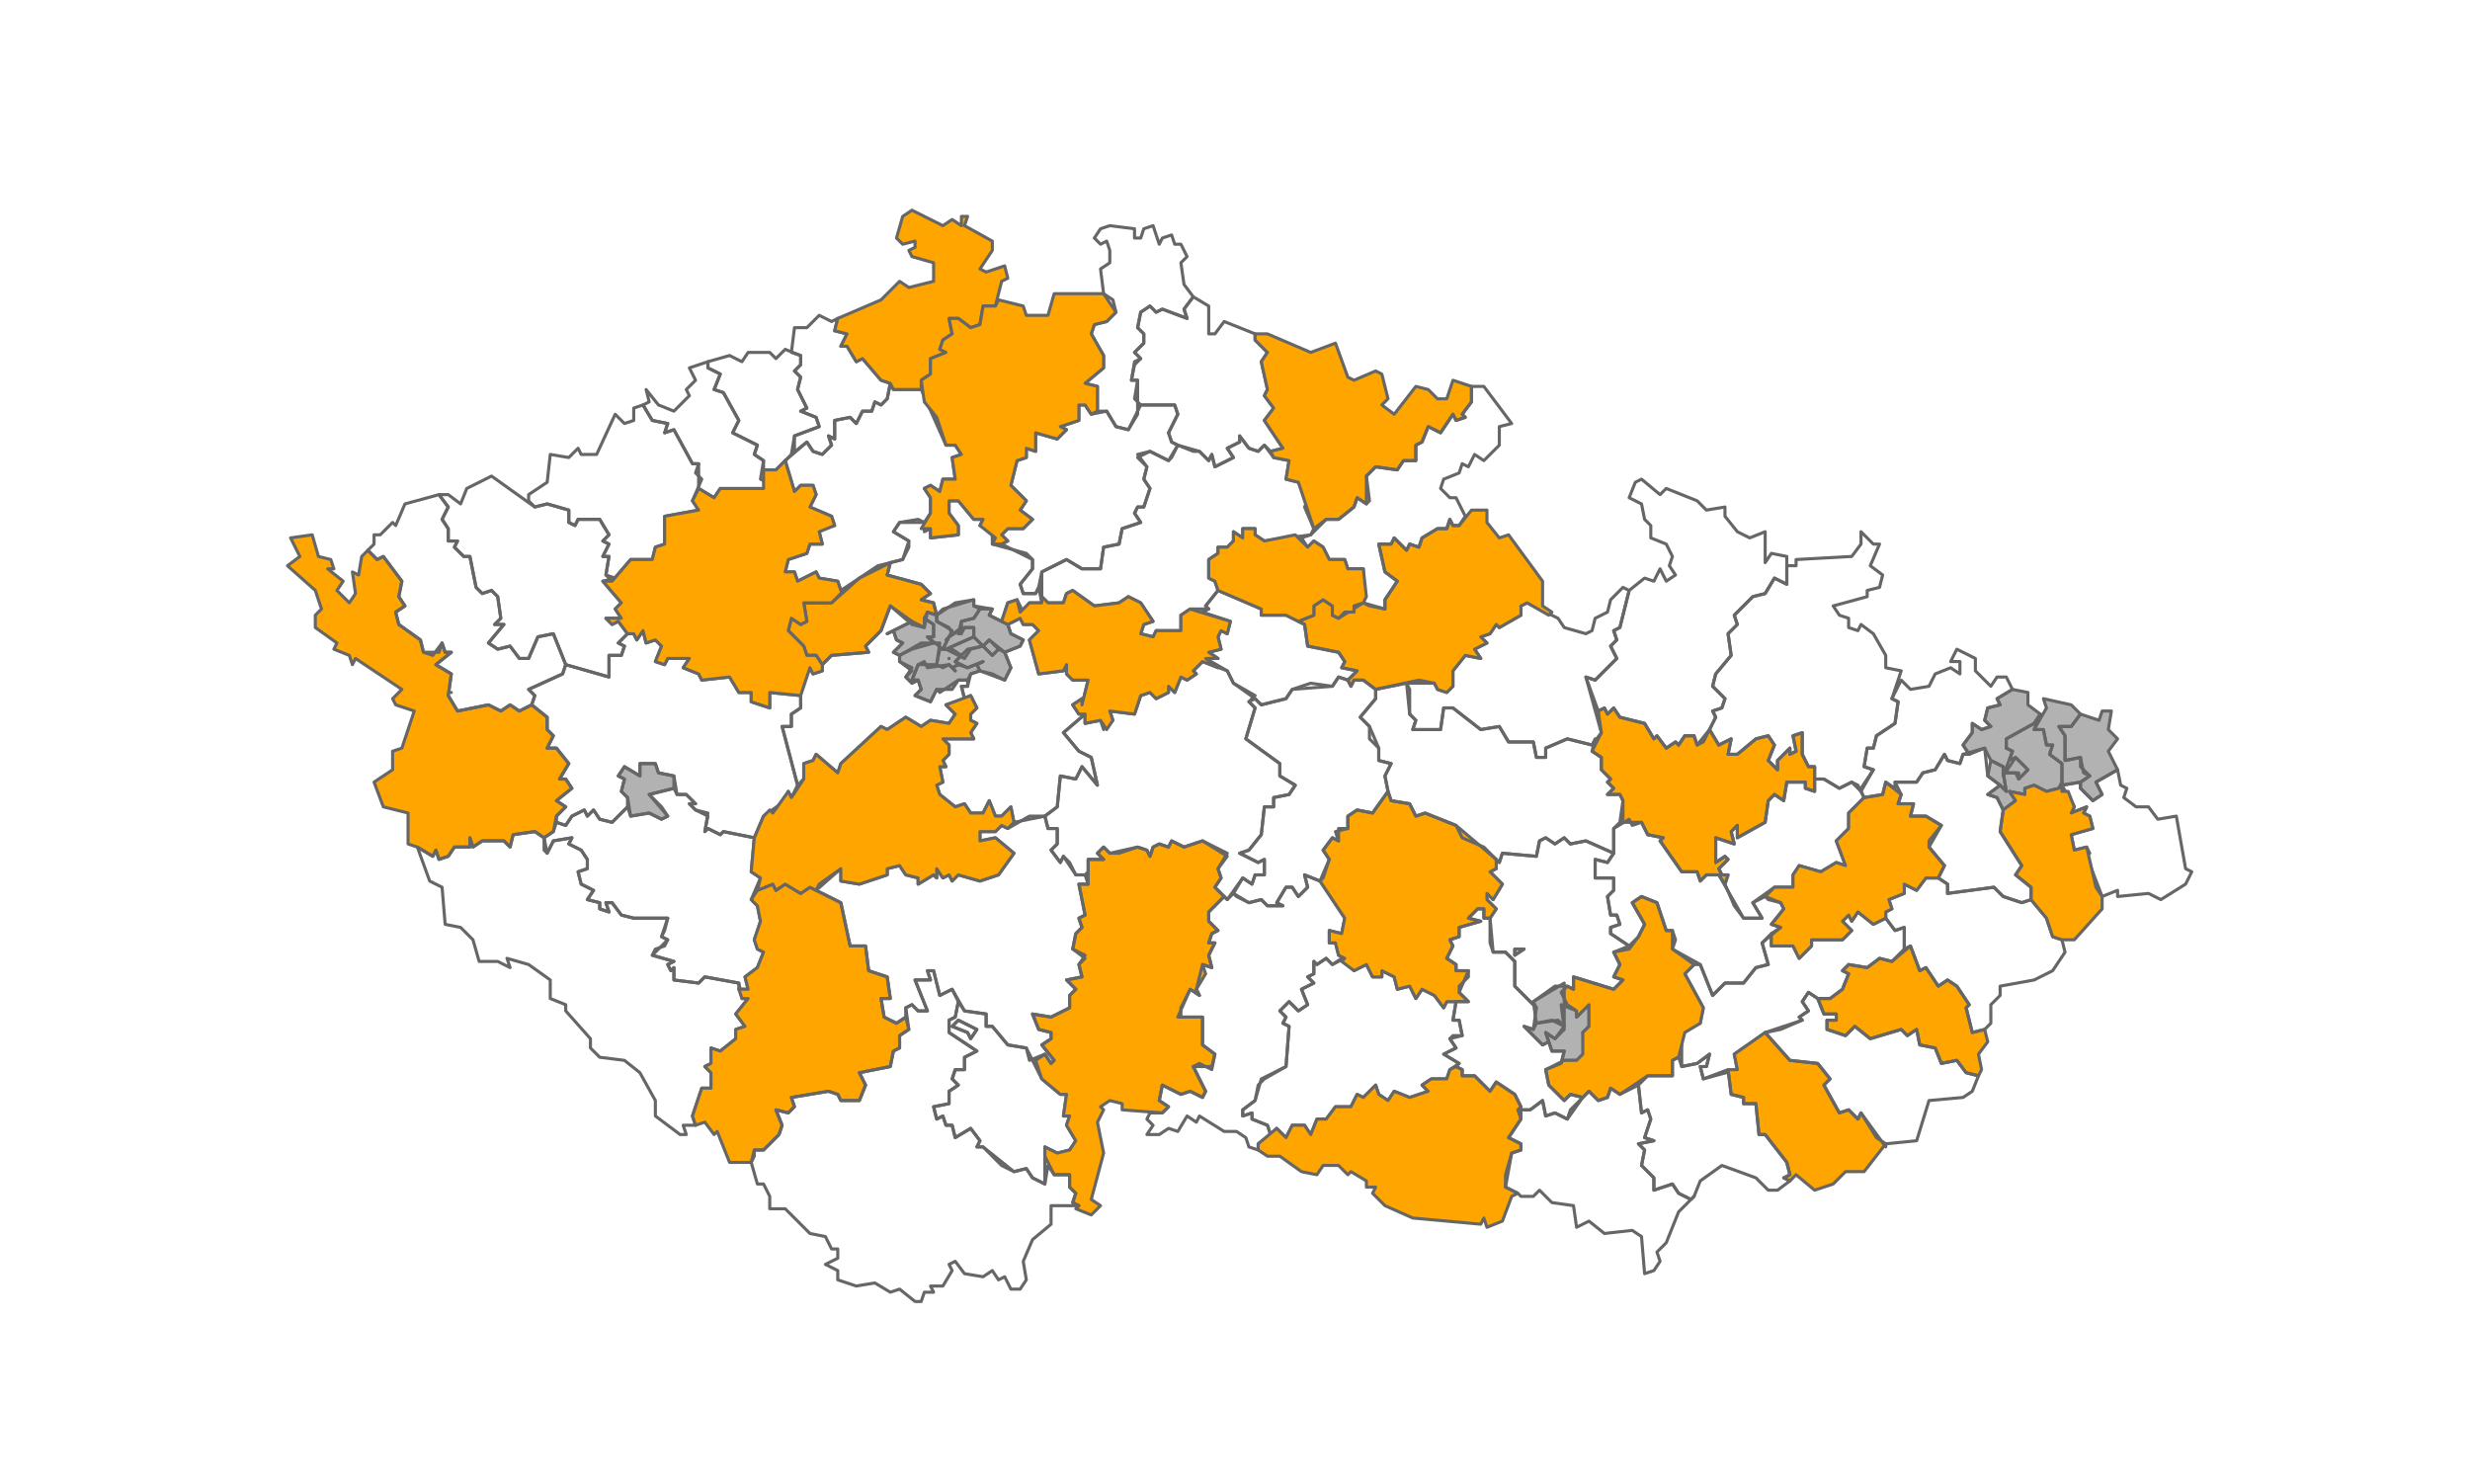 <svg pointer-events="none" class="leaflet-zoom-animated" width="799" height="480" viewBox="-67 -40 799 480" style="transform: translate3d(-67px, -40px, 0px);"><g><path class="region-active leaflet-interactive" stroke="#666" stroke-opacity="1" stroke-width="1" stroke-linecap="round" stroke-linejoin="round" fill="orange" fill-opacity="1" fill-rule="evenodd" d="M68 234L65 233L65 223L57 221L54 213L60 209L60 203L63 202L67 190L61 188L60 186L63 183L48 173L47 175L46 172L41 170L42 168L35 163L35 159L37 157L35 151L26 143L30 140L27 134L34 133L36 140L40 141L41 144L39 144L44 148L42 151L46 155L48 152L47 145L49 146L50 140L52 138L55 141L57 140L63 148L62 153L64 156L61 158L62 162L69 167L70 171L73 172L76 168L77 171L79 171L74 175L79 178L78 185L81 190L91 188L95 190L98 188L101 190L105 188L110 192L110 196L112 198L110 202L113 202L117 207L114 212L116 212L118 215L113 219L116 221L113 224L112 229L109 231L106 229L99 230L98 234L96 232L89 232L86 234L85 231L85 234L80 234L78 237L75 238L74 235L73 237z" id="region-3"></path><path class="region-inactive leaflet-interactive" stroke="#666" stroke-opacity="1" stroke-width="1" stroke-linecap="round" stroke-linejoin="round" fill="#fff" fill-opacity="0" fill-rule="evenodd" d="M158 324L154 324L155 327L153 327L145 321L145 316L140 307L135 303L127 302L124 299L124 296L116 287L116 285L111 283L111 277L104 272L97 270L98 273L94 271L88 271L86 264L82 260L77 259L76 247L72 245L68 234L73 237L74 235L75 238L78 237L80 234L85 234L85 231L86 234L89 232L96 232L98 234L99 230L106 229L109 231L110 236L112 232L118 231L117 233L121 235L123 238L123 241L120 242L121 246L125 248L123 251L127 252L127 254L130 255L129 252L131 252L134 256L138 257L149 257L147 263L149 264L144 269L151 271L149 272L150 274L151 273L151 277L159 278L161 276L172 278L173 283L175 283L171 288L174 292L171 293L171 296L166 300L163 299L163 304L161 305L163 307L163 312L160 312L157 321z" id="region-11"></path><path class="region-inactive leaflet-interactive" stroke="#666" stroke-opacity="1" stroke-width="1" stroke-linecap="round" stroke-linejoin="round" fill="#fff" fill-opacity="0" fill-rule="evenodd" d="M75 120L78 120L82 123L84 118L92 114L106 124L110 123L117 125L117 129L119 130L120 128L127 128L130 133L128 135L130 136L128 140L130 140L129 146L132 147L128 148L134 155L132 157L134 160L129 160L131 162L133 161L136 165L133 168L135 169L134 172L130 172L130 179L116 175L112 165L107 166L104 173L101 173L98 169L94 170L91 168L96 162L93 162L95 160L94 153L92 151L89 152L87 150L85 140L83 140L80 137L81 135L78 135L78 131L76 128L78 124z" id="region-1"></path><path class="region-active leaflet-interactive" stroke="#666" stroke-opacity="1" stroke-width="1" stroke-linecap="round" stroke-linejoin="round" fill="orange" fill-opacity="1" fill-rule="evenodd" d="M228 162L221 156L218 164L213 169L214 171L202 172L199 175L197 172L194 172L193 169L188 164L189 160L192 162L194 161L193 155L202 155L211 147L221 142L220 146L231 149L234 152L231 154L235 155L236 159L233 158L232 163L228 162z" id="region-30"></path><path class="region-inactive leaflet-interactive" stroke="#666" stroke-opacity="1" stroke-width="1" stroke-linecap="round" stroke-linejoin="round" fill="#fff" fill-opacity="0" fill-rule="evenodd" d="M148 261L149 257L138 257L134 256L131 252L129 252L130 255L127 254L127 252L123 251L125 248L121 246L120 242L123 241L123 238L121 235L117 233L118 231L112 232L110 236L109 235L109 231L112 229L113 226L116 227L118 224L122 222L123 224L125 222L127 225L131 226L136 221L137 224L143 223L147 225L149 224L143 217L151 215L152 217L155 217L158 220L156 220L158 222L162 223L161 229L162 228L166 230L167 229L177 231L176 242L179 244L176 251L178 253L179 258L177 264L178 267L180 268L178 273L174 276L175 280L172 280L172 278L161 276L159 278L151 277L151 273L150 274L149 272L151 271L144 269L145 267L148 266L149 264L147 263z" id="region-7"></path><path class="region-inactive leaflet-interactive" stroke="#666" stroke-opacity="1" stroke-width="1" stroke-linecap="round" stroke-linejoin="round" fill="#fff" fill-opacity="0" fill-rule="evenodd" d="M243 284L245 287L252 288L252 292L254 292L259 298L265 299L270 309L276 314L278 314L277 321L279 321L278 324L281 329L279 332L275 333L271 331L271 343L267 341L265 338L261 339L257 337L251 331L249 331L250 329L247 325L242 328L241 324L239 324L238 321L236 322L235 318L240 317L240 313L243 311L241 309L242 306L245 306L245 302L249 300L240 294L240 290L242 289zM247 296L249 293L243 290L241 292L246 294z" id="region-14"></path><path class="region-active leaflet-interactive" stroke="#666" stroke-opacity="1" stroke-width="1" stroke-linecap="round" stroke-linejoin="round" fill="orange" fill-opacity="1" fill-rule="evenodd" d="M521 283L525 283L529 280L531 275L529 274L531 272L537 273L541 270L545 271L551 266L554 274L556 273L560 279L563 277L566 279L570 285L569 286L571 294L575 293L576 297L573 301L574 306L573 308L569 307L566 303L561 304L559 299L554 298L553 293L550 295L548 293L538 296L533 292L530 295L524 293L524 290L527 290L527 288L523 288z" id="region-78"></path><path class="region-inactive leaflet-interactive" stroke="#666" stroke-opacity="1" stroke-width="1" stroke-linecap="round" stroke-linejoin="round" fill="#666" fill-opacity="0.5" fill-rule="evenodd" d="M232 160L233 158L236 159L236 161L241 164L238 170L233 166L235 166L235 162z" id="region-27"></path><path class="region-inactive leaflet-interactive" stroke="#666" stroke-opacity="1" stroke-width="1" stroke-linecap="round" stroke-linejoin="round" fill="#666" fill-opacity="0.5" fill-rule="evenodd" d="M438 304L439 300L435 300L433 294L436 296L439 293L438 285L443 287L443 289L447 285L447 292L445 294L446 301L443 303L439 303z" id="region-58"></path><path class="region-active leaflet-interactive" stroke="#666" stroke-opacity="1" stroke-width="1" stroke-linecap="round" stroke-linejoin="round" fill="orange" fill-opacity="1" fill-rule="evenodd" d="M176 336L169 336L165 326L164 327L161 323L158 324L157 321L160 312L163 312L163 307L161 305L163 304L163 299L166 300L171 296L171 293L174 292L171 288L175 283L173 283L172 280L175 280L174 276L178 273L180 268L178 267L177 264L179 258L178 253L176 251L178 248L183 246L184 248L187 246L192 249L195 247L205 252L208 266L213 266L214 274L220 276L221 283L218 283L219 289L223 291L226 289L227 293L224 295L224 299L222 300L221 305L211 307L213 311L211 316L205 316L204 314L201 313L189 315L190 318L188 320L184 319L186 324L185 327L180 332L177 332L177 334z" id="region-12"></path><path class="region-inactive leaflet-interactive" stroke="#666" stroke-opacity="1" stroke-width="1" stroke-linecap="round" stroke-linejoin="round" fill="#fff" fill-opacity="0" fill-rule="evenodd" d="M203 130L203 130zM203 130L202 127L195 124L197 120L196 117L192 117L190 119L187 109L194 103L196 106L199 107L202 104L201 101L203 102L203 96L208 95L210 97L212 93L215 93L216 90L218 91L220 89L221 84L222 86L231 86L239 104L242 104L244 107L241 108L242 115L238 115L237 119L234 117L232 118L234 121L234 126L232 129L224 129L222 132L227 135L225 141L217 143L205 151L204 148L198 147L197 145L191 148L190 145L187 145L188 141L194 139L195 136L199 136L198 132L201 130z" id="region-29"></path><path class="region-inactive leaflet-interactive" stroke="#666" stroke-opacity="1" stroke-width="1" stroke-linecap="round" stroke-linejoin="round" fill="#fff" fill-opacity="0" fill-rule="evenodd" d="M189 107L190 101L198 98L197 95L192 93L194 92L191 86L192 82L190 80L192 78L192 75L189 74L190 66L194 66L198 62L202 64L204 63L203 67L207 68L205 72L207 72L210 77L212 76L218 83L221 84L220 89L218 91L216 90L215 93L212 93L210 97L208 95L203 96L203 102L201 101L202 104L199 107L196 106L194 103z" id="region-31"></path><path class="region-inactive leaflet-interactive" stroke="#666" stroke-opacity="1" stroke-width="1" stroke-linecap="round" stroke-linejoin="round" fill="#fff" fill-opacity="0" fill-rule="evenodd" d="M221 142L225 141L227 137L227 135L222 132L224 129L230 128L232 129L232 132L234 131L234 134L243 133L243 130L240 126L240 122L243 122L248 128L251 128L250 130L254 132L254 136L265 139L267 141L267 144L263 149L264 152L268 152L269 150L270 155L266 155L264 158L262 154L259 155L257 161L253 159L254 157L248 156L248 154L242 155L236 159L235 155L231 154L234 152L231 149L220 146z" id="region-28"></path><path class="region-active leaflet-interactive" stroke="#666" stroke-opacity="1" stroke-width="1" stroke-linecap="round" stroke-linejoin="round" fill="orange" fill-opacity="1" fill-rule="evenodd" d="M281 351L282 350L280 349L281 346L279 344L279 340L274 340L271 334L271 331L275 333L279 332L281 329L278 324L279 321L277 321L278 314L276 314L270 309L268 303L271 301L273 304L274 303L270 298L273 296L273 294L269 293L267 288L273 289L279 286L279 282L281 280L278 277L283 276L282 272L284 270L280 267L281 262L283 260L282 257L284 256L282 246L285 246L285 238L290 238L288 236L290 234L292 236L301 234L304 235L305 237L306 234L308 233L311 234L312 232L316 234L322 232L330 236L327 241L328 244L326 247L329 250L324 255L324 258L327 261L325 262L324 265L326 265L324 269L325 273L322 272L323 275L320 280L321 282L318 280L314 289L322 289L322 298L326 301L325 305L319 305L323 313L322 315L318 313L315 314L309 311L308 316L311 318L309 320L296 319L296 317L292 316L289 318L290 319L288 323L290 333L286 348L289 350L286 353z" id="region-15"></path><path class="region-active leaflet-interactive" stroke="#666" stroke-opacity="1" stroke-width="1" stroke-linecap="round" stroke-linejoin="round" fill="orange" fill-opacity="1" fill-rule="evenodd" d="M491 246L489 243L485 243L483 245L482 242L477 242L470 232L471 231L466 230L464 226L457 226L458 219L457 217L453 217L455 215L453 213L454 212L451 209L451 205L448 203L451 197L450 190L452 189L453 191L455 189L457 192L465 194L468 199L469 198L472 202L475 200L476 201L478 198L481 198L482 201L486 196L489 201L493 199L492 204L495 204L501 199L505 198L507 201L505 206L508 209L508 206L512 202L512 204L514 203L513 198L516 197L516 204L518 208L520 208L520 216L517 215L517 213L511 213L510 219L507 217L505 219L504 226L495 231L495 227L493 229L494 233L488 231L488 239L491 237L492 238L489 241L490 243L492 243z" id="region-66"></path><path class="region-inactive leaflet-interactive" stroke="#666" stroke-opacity="1" stroke-width="1" stroke-linecap="round" stroke-linejoin="round" fill="#666" fill-opacity="0.5" fill-rule="evenodd" d="M236 175L237 170L241 170L244 172L242 174L243 175L241 176L242 177L240 175L238 176zM240 173L240 173z" id="region-20"></path><path class="region-inactive leaflet-interactive" stroke="#666" stroke-opacity="1" stroke-width="1" stroke-linecap="round" stroke-linejoin="round" fill="#fff" fill-opacity="0" fill-rule="evenodd" d="M535 216L532 213L528 215L523 212L520 212L520 208L518 208L516 204L516 197L513 198L514 203L512 204L512 202L508 206L508 209L505 206L507 201L505 198L501 199L495 204L492 204L493 199L489 201L486 196L488 192L487 190L490 189L491 186L487 182L488 178L493 172L492 165L495 162L494 159L500 153L504 152L507 147L511 149L511 143L514 143L514 141L532 140L535 136L535 132L539 136L541 136L538 143L542 146L541 150L537 151L537 153L526 156L528 159L531 160L531 163L534 164L535 162L539 165L543 172L543 176L548 177L545 186L547 187L546 194L540 198L539 202L537 202L536 208L539 209L535 215z" id="region-64"></path><path class="region-inactive leaflet-interactive" stroke="#666" stroke-opacity="1" stroke-width="1" stroke-linecap="round" stroke-linejoin="round" fill="#fff" fill-opacity="0" fill-rule="evenodd" d="M344 327L343 324L338 322L338 320L335 321L335 319L339 316L341 309L349 305L350 292L348 291L349 289L347 287L350 284L353 287L356 285L354 280L358 278L356 276L358 275L358 271L359 272L362 270L364 272L367 270L371 274L375 272L377 276L380 276L380 274L384 276L385 280L389 279L391 283L393 280L397 282L400 286L401 284L404 284L403 290L405 290L406 295L403 295L402 296L404 299L400 301L405 304L402 306L401 309L396 309L393 311L395 313L389 315L384 313L382 316L379 314L378 311L374 315L372 314L370 318L365 318L362 322L359 322L357 327L355 324L351 324L349 328L346 325z" id="region-53"></path><path class="region-inactive leaflet-interactive" stroke="#666" stroke-opacity="1" stroke-width="1" stroke-linecap="round" stroke-linejoin="round" fill="#fff" fill-opacity="0" fill-rule="evenodd" d="M388 181L397 181L398 183L401 184L403 182L403 177L407 172L412 173L410 170L414 168L412 166L415 165L417 162L418 163L425 159L425 156L427 155L437 160L439 163L446 165L448 164L449 160L453 158L454 154L458 150L460 151L457 163L455 164L456 167L454 169L456 173L449 180L446 179L451 197L448 201L440 199L433 202L433 205L430 205L429 200L421 200L418 195L412 196L403 189L400 189L399 196L390 196L391 193L389 191L389 183z" id="region-46"></path><path class="region-inactive leaflet-interactive" stroke="#666" stroke-opacity="1" stroke-width="1" stroke-linecap="round" stroke-linejoin="round" fill="#fff" fill-opacity="0" fill-rule="evenodd" d="M504 294L494 301L495 306L484 309L483 305L485 305L486 301L482 304L477 305L477 294L483 291L484 286L478 275L481 272L483 272L487 282L491 278L497 278L501 273L505 272L503 265L506 262L506 266L513 266L515 270L519 266L519 264L529 264L532 261L529 258L531 256L532 258L534 255L539 259L543 257L546 261L549 260L549 267L545 271L541 270L537 273L531 272L529 274L531 275L529 280L525 283L521 283L518 281L516 284L518 287L515 289L516 290L509 293z" id="region-76"></path><path class="region-active leaflet-interactive" stroke="#666" stroke-opacity="1" stroke-width="1" stroke-linecap="round" stroke-linejoin="round" fill="orange" fill-opacity="1" fill-rule="evenodd" d="M369 180L372 177L367 176L368 174L366 171L356 169L355 162L353 161L358 159L358 156L361 154L364 156L364 159L366 160L374 155L381 157L381 154L385 148L381 145L379 136L383 136L384 134L388 138L389 136L392 137L393 134L398 131L401 131L402 128L403 130L405 130L409 125L414 125L414 129L418 134L421 133L432 148L432 156L435 158L434 159L427 155L425 156L425 159L418 163L417 162L415 165L412 166L414 168L410 170L412 173L407 172L403 177L403 182L401 184L398 183L397 181L392 180L378 183L374 180L371 180L370 182z" id="region-48"></path><path class="region-inactive leaflet-interactive" stroke="#666" stroke-opacity="1" stroke-width="1" stroke-linecap="round" stroke-linejoin="round" fill="#fff" fill-opacity="0" fill-rule="evenodd" d="M191 214L186 195L189 195L189 191L192 189L192 182L195 176L196 178L199 177L199 175L202 172L214 171L213 169L218 164L221 156L228 161L220 165L222 164L223 167L225 168L222 171L224 172L224 174L228 176L226 179L228 181L230 180L231 183L229 185L234 187L236 183L237 184L243 180L246 180L246 182L244 182L245 186L239 188L242 191L240 194L234 193L231 195L226 192L220 196L218 195L205 207L204 210L197 204L196 206L193 207L193 212z" id="region-16"></path><path class="region-inactive leaflet-interactive" stroke="#666" stroke-opacity="1" stroke-width="1" stroke-linecap="round" stroke-linejoin="round" fill="#fff" fill-opacity="0" fill-rule="evenodd" d="M344 327L340 330L340 332L337 331L336 328L333 326L329 326L321 321L320 323L317 321L314 326L311 325L308 327L304 327L306 324L304 322L305 320L309 320L311 318L308 316L309 311L315 314L318 313L322 315L323 313L319 305L321 304L325 306L326 301L322 298L322 289L315 289L315 286L318 280L321 282L320 280L322 272L325 273L324 269L326 265L324 265L325 262L327 261L324 258L324 255L329 250L330 251L332 249L337 252L341 251L343 253L348 253L346 252L349 247L351 247L353 250L356 247L355 243L360 245L368 257L367 262L363 261L363 265L365 265L366 269L368 270L364 272L362 270L359 272L358 271L358 275L356 276L358 278L354 280L356 285L353 287L350 284L347 287L349 289L348 291L350 292L349 305L342 309L340 311L339 316L335 319L335 321L338 320L338 322L343 324z" id="region-52"></path><path class="region-inactive leaflet-interactive" stroke="#666" stroke-opacity="1" stroke-width="1" stroke-linecap="round" stroke-linejoin="round" fill="#666" fill-opacity="0.5" fill-rule="evenodd" d="M240 173L240 173zM246 180L243 180L241 183L236 183L234 187L229 185L231 183L230 180L228 180L230 175L232 174L233 176L240 175L242 177L241 176L243 175L246 176L251 174L249 175L250 177L247 178z" id="region-17"></path><path class="region-inactive leaflet-interactive" stroke="#666" stroke-opacity="1" stroke-width="1" stroke-linecap="round" stroke-linejoin="round" fill="#fff" fill-opacity="0" fill-rule="evenodd" d="M270 153L270 145L278 141L283 144L289 144L290 137L295 136L296 131L302 129L300 126L301 124L303 124L305 118L303 115L304 111L301 108L305 106L311 109L314 104L321 106L324 109L325 107L326 111L332 108L330 105L334 103L334 101L337 105L340 106L342 104L345 108L350 109L349 115L353 116L356 122L355 124L358 131L357 133L342 135L339 133L339 131L335 131L335 134L332 132L332 135L330 137L327 137L327 139L324 141L324 147L326 148L327 151L323 156L324 157L318 157L315 159L315 164L307 164L306 166L302 165L303 162L306 161L302 155L298 153L295 155L287 156L280 151L278 152L277 155L272 155z" id="region-37"></path><path class="region-active leaflet-interactive" stroke="#666" stroke-opacity="1" stroke-width="1" stroke-linecap="round" stroke-linejoin="round" fill="orange" fill-opacity="1" fill-rule="evenodd" d="M445 315L441 314L439 316L434 311L433 306L439 303L443 303L445 301L445 294L447 292L447 285L443 289L443 287L440 285L438 281L440 279L442 280L442 276L455 280L458 277L455 276L457 272L455 268L460 267L463 263L465 259L461 252L464 250L469 252L472 261L474 261L474 267L481 272L478 275L484 286L483 291L478 294L476 302L474 303L474 308L466 308L457 314L454 312L453 315L450 316L447 313z" id="region-57"></path><path class="region-inactive leaflet-interactive" stroke="#666" stroke-opacity="1" stroke-width="1" stroke-linecap="round" stroke-linejoin="round" fill="#fff" fill-opacity="0" fill-rule="evenodd" d="M339 186L332 181L330 177L323 173L327 173L324 171L328 170L327 166L328 164L330 165L331 161L322 158L324 157L323 156L327 151L341 157L341 159L349 159L355 162L356 169L366 171L368 174L367 176L372 177L369 180L366 179L364 182L357 181L351 183L349 186L341 188z" id="region-43"></path><path class="region-inactive leaflet-interactive" stroke="#666" stroke-opacity="1" stroke-width="1" stroke-linecap="round" stroke-linejoin="round" fill="#666" fill-opacity="0.5" fill-rule="evenodd" d="M228 170L224 172L222 171L225 168L223 167L222 164L220 165L228 161L232 163L232 160L235 162L235 166L233 166L235 168L228 170z" id="region-25"></path><path class="region-active leaflet-interactive" stroke="#666" stroke-opacity="1" stroke-width="1" stroke-linecap="round" stroke-linejoin="round" fill="orange" fill-opacity="1" fill-rule="evenodd" d="M340 332L340 330L346 325L349 328L351 324L355 324L357 327L359 322L362 322L365 318L370 318L372 314L374 315L378 311L379 314L382 316L384 313L389 315L395 313L393 311L396 309L401 309L402 306L404 305L406 306L406 308L410 308L415 313L417 310L423 314L425 318L425 322L421 328L425 330L425 332L422 333L420 340L420 344L424 346L422 347L419 355L414 357L413 354L412 356L390 354L381 350L377 346L378 344L375 344L375 342L370 339L369 340L366 337L361 337L359 340L354 339L347 334L343 334z" id="region-54"></path><path class="region-inactive leaflet-interactive" stroke="#666" stroke-opacity="1" stroke-width="1" stroke-linecap="round" stroke-linejoin="round" fill="#fff" fill-opacity="0" fill-rule="evenodd" d="M113 226L113 224L116 221L113 219L118 215L116 212L114 212L117 207L113 202L110 202L112 198L110 196L110 192L105 188L106 185L104 183L115 178L116 175L130 179L130 172L134 172L135 169L133 168L136 165L138 165L139 167L141 164L142 168L145 167L147 169L145 174L148 175L149 173L156 173L154 176L159 178L160 180L169 179L172 184L176 184L176 187L182 189L182 184L192 185L192 189L189 191L189 195L186 195L191 214L189 218L188 216L187 219L180 224L177 231L167 229L166 230L162 228L161 229L162 224L158 222L156 220L158 220L155 217L152 217L151 211L146 210L145 207L140 207L140 211L135 208L133 211L135 212L134 216L136 218L136 221L131 226L127 225L125 222L123 224L122 222L118 224L116 227z" id="region-8"></path><path class="region-inactive leaflet-interactive" stroke="#666" stroke-opacity="1" stroke-width="1" stroke-linecap="round" stroke-linejoin="round" fill="#fff" fill-opacity="0" fill-rule="evenodd" d="M314 104L312 103L311 100L314 94L313 91L302 91L300 89L301 83L299 83L300 78L302 76L300 74L303 71L303 68L301 66L302 61L305 59L307 61L309 60L317 63L316 60L319 56L324 59L324 68L326 68L329 64L339 68L339 70L343 74L341 77L343 86L342 88L345 92L342 96L348 105L344 106L342 104L340 106L337 105L334 101L334 103L330 105L332 108L326 111L325 107L324 109L321 106L319 106z" id="region-35"></path><path class="region-inactive leaflet-interactive" stroke="#666" stroke-opacity="1" stroke-width="1" stroke-linecap="round" stroke-linejoin="round" fill="#fff" fill-opacity="0" fill-rule="evenodd" d="M159 118L159 110L157 110L151 99L148 100L149 97L144 96L141 91L143 90L142 86L146 91L151 93L156 88L155 86L158 83L156 79L162 77L162 79L166 81L164 86L167 87L172 96L170 100L178 104L177 107L180 109L179 115L181 116L180 118L172 120L166 118L164 121z" id="region-4"></path><path class="region-inactive leaflet-interactive" stroke="#666" stroke-opacity="1" stroke-width="1" stroke-linecap="round" stroke-linejoin="round" fill="#fff" fill-opacity="0" fill-rule="evenodd" d="M491 246L492 243L490 243L489 241L492 238L491 237L488 239L488 231L494 233L493 229L495 227L495 231L504 226L505 219L507 217L510 219L511 213L517 213L517 215L520 216L520 212L523 212L528 215L532 213L534 214L536 218L531 223L531 228L527 232L530 240L527 239L522 242L515 240L513 243L513 247L507 247L500 252L503 257L497 257L494 253z" id="region-61"></path><path class="region-active leaflet-interactive" stroke="#666" stroke-opacity="1" stroke-width="1" stroke-linecap="round" stroke-linejoin="round" fill="orange" fill-opacity="1" fill-rule="evenodd" d="M358 131L353 116L349 115L350 109L345 108L344 106L348 105L342 96L345 92L342 88L343 86L341 77L343 74L339 70L339 68L343 68L357 74L365 71L369 82L371 83L378 80L380 81L382 89L380 91L384 94L391 85L395 86L398 89L401 89L403 83L409 85L409 90L406 94L407 95L404 96L403 94L399 100L395 98L393 103L391 104L391 109L387 109L385 112L378 111L375 114L376 122L375 123L372 121L371 124L366 128L362 128z" id="region-39"></path><path class="region-inactive leaflet-interactive" stroke="#666" stroke-opacity="1" stroke-width="1" stroke-linecap="round" stroke-linejoin="round" fill="#fff" fill-opacity="0" fill-rule="evenodd" d="M440 279L436 279L429 284L430 286L423 279L423 271L420 268L416 268L415 265L415 257L417 254L414 251L414 249L416 251L419 246L415 242L417 241L417 238L418 239L419 236L430 237L431 232L433 231L436 233L439 231L441 233L446 232L455 236L453 239L449 238L449 244L455 244L455 248L453 250L454 256L456 256L457 259L454 260L454 262L460 266L455 268L457 272L455 276L458 277L455 280L442 276L442 280zM423 267L423 269L426 267z" id="region-49"></path><path class="region-inactive leaflet-interactive" stroke="#666" stroke-opacity="1" stroke-width="1" stroke-linecap="round" stroke-linejoin="round" fill="#fff" fill-opacity="0" fill-rule="evenodd" d="M197 248L205 241L205 245L211 246L220 243L220 241L224 240L226 243L230 244L230 246L235 243L236 244L236 241L238 244L240 243L241 245L243 243L250 245L256 243L261 236L255 231L250 232L250 229L255 229L257 227L259 228L266 224L271 224L272 228L275 228L275 233L273 235L276 239L277 237L281 243L284 243L285 246L282 246L284 256L282 257L283 260L281 262L280 267L284 269L282 272L283 276L278 277L281 280L279 282L279 286L273 289L267 288L269 293L273 294L273 296L270 298L274 303L273 304L271 301L266 303L265 299L259 298L254 292L252 292L252 288L245 287L241 280L237 282L235 274L233 274L234 277L229 277L233 287L230 287L228 285L226 286L226 289L223 291L219 289L218 283L221 283L220 276L214 274L213 266L208 266L205 252L199 249z" id="region-13"></path><path class="region-inactive leaflet-interactive" stroke="#666" stroke-opacity="1" stroke-width="1" stroke-linecap="round" stroke-linejoin="round" fill="#fff" fill-opacity="0" fill-rule="evenodd" d="M284 243L281 243L279 239L277 237L276 239L273 235L275 233L275 228L272 228L271 224L275 221L276 211L281 212L283 208L288 214L286 205L282 203L277 197L284 191L284 194L289 193L290 196L293 193L292 190L300 191L302 185L305 184L307 186L311 184L311 182L313 184L315 179L317 180L320 178L319 177L322 174L330 177L332 181L339 185L337 187L339 189L336 199L347 207L347 211L352 214L350 217L345 218L345 221L342 221L341 230L337 235L334 236L340 239L342 238L342 243L339 243L338 246L335 244L330 251L326 247L328 244L327 241L330 237L322 232L316 234L312 232L311 234L308 233L306 234L305 237L304 235L301 234L295 236L292 236L290 234L288 236L290 238L285 238L285 242z" id="region-40"></path><path class="region-inactive leaflet-interactive" stroke="#666" stroke-opacity="1" stroke-width="1" stroke-linecap="round" stroke-linejoin="round" fill="#fff" fill-opacity="0" fill-rule="evenodd" d="M613 250L608 237L609 236L608 234L604 235L603 230L610 228L609 224L607 223L608 221L603 223L604 221L600 214L606 213L606 215L610 219L613 217L611 213L618 209L619 214L621 215L620 218L624 221L628 221L631 225L637 224L640 241L642 242L640 246L632 251L628 249L618 250L618 248z" id="region-73"></path><path class="region-inactive leaflet-interactive" stroke="#666" stroke-opacity="1" stroke-width="1" stroke-linecap="round" stroke-linejoin="round" fill="#fff" fill-opacity="0" fill-rule="evenodd" d="M180 112L180 109L177 107L178 104L170 100L172 96L167 87L164 86L166 81L162 79L162 77L169 75L173 77L175 74L182 74L184 76L187 73L192 75L192 78L190 80L192 82L191 86L194 92L192 93L197 95L198 98L190 101L190 106L184 112z" id="region-32"></path><path class="region-inactive leaflet-interactive" stroke="#666" stroke-opacity="1" stroke-width="1" stroke-linecap="round" stroke-linejoin="round" fill="#fff" fill-opacity="0" fill-rule="evenodd" d="M288 93L288 85L284 84L290 79L290 75L286 68L287 65L291 64L294 61L293 57L290 55L289 47L292 45L292 41L291 38L289 39L287 37L289 34L292 33L300 34L300 37L302 37L303 34L306 33L308 39L309 37L312 36L313 39L315 39L317 43L315 45L316 52L319 56L316 60L317 63L309 60L307 61L305 59L302 61L301 66L303 68L303 71L300 74L302 76L300 77L299 83L301 83L301 94L298 99L294 98L291 93z" id="region-34"></path><path class="region-inactive leaflet-interactive" stroke="#666" stroke-opacity="1" stroke-width="1" stroke-linecap="round" stroke-linejoin="round" fill="#fff" fill-opacity="0" fill-rule="evenodd" d="M374 155L374 144L369 144L368 141L363 141L361 137L358 135L356 137L354 134L357 133L362 128L366 128L371 124L372 121L375 123L375 114L378 111L385 112L387 109L391 109L391 104L393 103L395 98L399 100L403 94L404 96L407 95L406 94L409 90L409 85L413 85L422 97L418 98L418 104L413 109L410 107L408 111L406 110L405 113L400 115L399 118L402 121L404 121L407 127L405 130L403 130L402 128L401 131L398 131L393 134L392 137L389 136L388 138L384 134L383 136L379 136L381 145L385 148L381 154L381 157L376 156z" id="region-47"></path><path class="region-inactive leaflet-interactive" stroke="#666" stroke-opacity="1" stroke-width="1" stroke-linecap="round" stroke-linejoin="round" fill="#fff" fill-opacity="0" fill-rule="evenodd" d="M269 150L268 152L264 152L263 149L267 144L267 141L257 136L259 135L257 133L259 131L264 131L267 128L263 125L265 122L260 117L262 109L265 108L265 105L268 106L268 100L275 102L278 99L276 98L282 96L282 91L284 91L286 94L291 93L294 98L298 99L302 91L313 91L314 94L311 100L312 103L314 104L312 108L311 109L305 106L301 107L304 111L303 115L305 118L303 124L301 124L300 126L302 129L296 131L295 136L290 137L289 144L283 144L278 141L270 145z" id="region-38"></path><path class="region-inactive leaflet-interactive" stroke="#666" stroke-opacity="1" stroke-width="1" stroke-linecap="round" stroke-linejoin="round" fill="#fff" fill-opacity="0" fill-rule="evenodd" d="M424 346L420 344L422 333L425 332L425 330L421 328L425 322L424 319L428 319L432 316L433 321L436 320L440 322L441 319L447 313L450 316L453 315L454 312L457 314L463 311L464 320L466 319L467 322L465 328L468 329L463 330L465 332L464 337L468 341L468 345L474 343L476 346L480 348L481 347L476 352L472 362L469 365L470 368L468 371L465 372L464 360L461 358L452 359L447 355L443 357L442 350L435 349L431 345L429 347L425 347z" id="region-56"></path><path class="region-inactive leaflet-interactive" stroke="#666" stroke-opacity="1" stroke-width="1" stroke-linecap="round" stroke-linejoin="round" fill="#fff" fill-opacity="0" fill-rule="evenodd" d="M575 293L571 294L569 286L570 285L566 279L563 277L560 279L556 273L554 274L551 266L549 267L549 260L546 261L543 257L543 255L545 254L544 251L549 249L549 246L553 248L556 244L560 244L563 246L563 249L578 247L581 250L587 252L590 251L595 257L597 263L600 264L601 268L597 274L591 277L580 279L580 282L577 285L577 291z" id="region-77"></path><path class="region-active leaflet-interactive" stroke="#666" stroke-opacity="1" stroke-width="1" stroke-linecap="round" stroke-linejoin="round" fill="orange" fill-opacity="1" fill-rule="evenodd" d="M368 270L366 269L365 265L363 265L363 261L367 262L368 257L360 245L363 238L361 235L364 231L366 232L365 229L369 228L369 224L372 222L377 223L382 216L383 219L389 220L391 224L394 223L404 227L417 238L417 241L415 242L419 246L416 251L414 249L414 251L417 254L415 257L413 257L413 254L411 254L408 257L412 258L405 260L405 263L402 264L403 266L401 270L404 272L404 274L408 274L408 276L405 279L405 281L408 284L401 284L400 286L397 282L393 280L391 283L389 279L385 280L384 276L380 274L380 276L377 276L375 272L371 274L367 271z" id="region-51"></path><path class="region-inactive leaflet-interactive" stroke="#666" stroke-opacity="1" stroke-width="1" stroke-linecap="round" stroke-linejoin="round" fill="#666" fill-opacity="0.5" fill-rule="evenodd" d="M254 172L251 169L247 170L245 173L239 170L248 166L251 169L253 167L256 170L254 172z" id="region-22"></path><path class="region-inactive leaflet-interactive" stroke="#666" stroke-opacity="1" stroke-width="1" stroke-linecap="round" stroke-linejoin="round" fill="#fff" fill-opacity="0" fill-rule="evenodd" d="M382 216L381 211L383 207L379 206L379 202L376 195L373 192L378 186L378 183L388 181L389 191L391 193L390 196L399 196L400 189L403 189L412 196L418 195L421 200L429 200L430 205L433 205L433 202L440 199L448 201L449 199L448 203L451 205L451 209L454 212L453 213L455 215L453 217L457 217L458 219L458 225L455 228L455 236L446 232L441 233L439 231L436 233L433 231L431 232L430 237L419 236L418 239L413 234L406 231L404 227L394 223L391 224L389 220L383 219z" id="region-50"></path><path class="region-inactive leaflet-interactive" stroke="#666" stroke-opacity="1" stroke-width="1" stroke-linecap="round" stroke-linejoin="round" fill="#fff" fill-opacity="0" fill-rule="evenodd" d="M79 184L79 184zM105 188L101 190L98 188L95 190L91 188L81 190L78 185L79 178L74 175L79 171L77 171L76 168L75 171L70 171L69 167L62 162L61 158L64 156L62 153L63 148L57 140L55 141L52 138L54 136L54 133L56 133L60 129L61 130L64 123L75 120L78 124L76 128L78 131L78 135L81 135L80 137L83 140L85 140L87 150L89 152L92 151L94 153L95 160L93 162L96 162L91 168L94 170L98 169L101 173L104 173L107 166L112 165L116 175L115 178L104 183L106 185z" id="region-2"></path><path class="region-inactive leaflet-interactive" stroke="#666" stroke-opacity="1" stroke-width="1" stroke-linecap="round" stroke-linejoin="round" fill="#666" fill-opacity="0.5" fill-rule="evenodd" d="M580 214L576 211L577 206L581 208L581 211L585 205L589 209L586 212L586 210L581 210L582 216z" id="region-71"></path><path class="region-inactive leaflet-interactive" stroke="#666" stroke-opacity="1" stroke-width="1" stroke-linecap="round" stroke-linejoin="round" fill="#fff" fill-opacity="0" fill-rule="evenodd" d="M247 296L246 294L241 292L243 290L249 293zM176 336L177 332L180 332L185 327L186 324L184 319L188 320L190 318L189 315L201 313L204 314L205 316L211 316L213 311L211 307L221 305L222 300L224 299L224 295L227 293L226 286L228 285L230 287L233 287L229 277L234 277L233 274L235 274L237 282L241 280L243 284L242 289L240 290L240 294L249 300L245 302L245 306L242 306L241 309L243 311L240 313L240 317L235 318L236 322L238 321L239 324L241 324L242 328L247 325L250 329L249 331L251 331L261 339L265 338L267 341L271 343L272 337L274 340L279 340L279 344L281 346L280 349L282 350L273 350L273 356L267 361L264 368L265 374L263 377L260 377L258 373L256 374L254 371L251 373L245 372L242 368L240 369L241 371L238 376L234 376L235 378L232 378L231 381L229 381L224 377L221 378L216 375L210 376L204 374L204 371L200 369L204 367L204 364L202 364L200 360L195 359L187 351L182 351L182 347L180 343L178 343z" id="region-10"></path><path class="region-inactive leaflet-interactive" stroke="#666" stroke-opacity="1" stroke-width="1" stroke-linecap="round" stroke-linejoin="round" fill="#666" fill-opacity="0.5" fill-rule="evenodd" d="M581 222L579 218L576 217L580 214L582 216L581 210L585 210L586 212L589 209L585 205L583 206L584 203L582 202L582 199L591 194L593 191L591 196L594 196L595 201L597 201L596 204L600 207L600 213L599 215L595 216L591 214L588 215L588 217L583 216L585 219z" id="region-70"></path><path class="region-active leaflet-interactive" stroke="#666" stroke-opacity="1" stroke-width="1" stroke-linecap="round" stroke-linejoin="round" fill="orange" fill-opacity="1" fill-rule="evenodd" d="M334 154L327 151L326 148L324 147L324 141L327 139L327 137L330 137L332 135L332 132L335 134L335 131L339 131L339 133L342 135L352 133L356 137L358 135L361 137L363 141L368 141L369 144L374 144L375 153L374 155L371 156L371 158L368 158L366 160L364 159L364 156L361 154L358 156L358 159L353 161L349 159L341 159L341 157z" id="region-45"></path><path class="region-active leaflet-interactive" stroke="#666" stroke-opacity="1" stroke-width="1" stroke-linecap="round" stroke-linejoin="round" fill="orange" fill-opacity="1" fill-rule="evenodd" d="M504 250L507 247L513 247L513 243L515 240L522 242L527 239L530 240L527 232L531 228L531 223L536 218L542 217L543 213L548 217L547 220L552 220L551 224L556 224L561 227L557 232L557 234L562 240L560 244L556 244L553 248L549 246L549 249L544 251L545 254L543 255L543 257L539 259L534 255L532 258L531 256L529 258L532 261L529 264L519 264L519 266L515 270L513 266L506 266L506 262L509 260L506 259L510 254L509 252L505 251z" id="region-63"></path><path class="region-inactive leaflet-interactive" stroke="#666" stroke-opacity="1" stroke-width="1" stroke-linecap="round" stroke-linejoin="round" fill="#666" fill-opacity="0.5" fill-rule="evenodd" d="M250 177L249 175L251 174L246 176L242 174L246 170L251 169L254 172L256 170L258 171L260 176L258 180L254 178z" id="region-19"></path><path class="region-inactive leaflet-interactive" stroke="#666" stroke-opacity="1" stroke-width="1" stroke-linecap="round" stroke-linejoin="round" fill="#fff" fill-opacity="0" fill-rule="evenodd" d="M423 267L426 267L423 269zM424 319L425 318L423 314L417 310L415 313L410 308L406 308L406 306L404 305L405 304L400 301L404 299L402 296L406 295L405 290L403 290L404 284L408 284L405 281L408 274L404 274L404 272L401 270L403 266L402 264L405 263L405 260L412 258L408 257L411 254L413 254L413 257L415 257L416 268L420 268L423 271L423 279L430 286L429 293L426 292L432 298L434 297L435 300L439 300L438 304L433 306L434 311L439 316L441 314L445 315L440 322L436 320L433 321L432 316L428 319z" id="region-55"></path><path class="region-inactive leaflet-interactive" stroke="#666" stroke-opacity="1" stroke-width="1" stroke-linecap="round" stroke-linejoin="round" fill="#666" fill-opacity="0.5" fill-rule="evenodd" d="M147 221L149 224L147 225L143 223L137 224L136 218L134 216L135 212L133 211L135 208L140 211L140 207L145 207L146 210L151 211L151 215L143 217z" id="region-9"></path><path class="region-inactive leaflet-interactive" stroke="#666" stroke-opacity="1" stroke-width="1" stroke-linecap="round" stroke-linejoin="round" fill="#fff" fill-opacity="0" fill-rule="evenodd" d="M460 266L454 262L454 260L457 259L456 256L454 256L453 250L455 248L455 244L449 244L449 238L453 239L455 236L455 228L460 225L461 227L464 226L466 230L471 231L470 232L477 242L482 242L483 245L485 243L489 243L497 257L503 257L500 252L504 250L509 252L510 254L506 259L509 260L503 265L505 272L501 273L497 278L491 278L487 282L483 272L474 267L475 264L474 261L472 261L469 252L464 250L461 252L465 259L463 263z" id="region-62"></path><path class="region-inactive leaflet-interactive" stroke="#666" stroke-opacity="1" stroke-width="1" stroke-linecap="round" stroke-linejoin="round" fill="#fff" fill-opacity="0" fill-rule="evenodd" d="M546 215L543 213L542 217L536 218L535 216L539 209L536 208L537 202L539 202L540 198L546 194L547 187L545 186L548 180L551 183L557 182L559 178L564 176L567 178L567 174L564 174L566 170L572 173L572 177L577 182L579 179L582 179L584 183L579 186L580 188L576 189L575 193L577 195L574 196L571 194L571 197L568 201L570 204L568 204L567 207L563 206L562 204L559 209L555 210L553 213L546 213z" id="region-68"></path><path class="region-inactive leaflet-interactive" stroke="#666" stroke-opacity="1" stroke-width="1" stroke-linecap="round" stroke-linejoin="round" fill="#fff" fill-opacity="0" fill-rule="evenodd" d="M117 129L117 125L110 123L106 124L104 122L104 120L110 116L111 107L117 108L120 105L121 107L126 107L132 94L135 97L138 96L138 92L141 91L144 96L149 97L148 100L151 99L157 110L159 110L158 113L160 115L157 122L159 125L148 127L148 136L145 137L144 141L137 141L131 148L129 146L130 140L128 140L130 136L128 135L130 133L127 128L120 128L119 130z" id="region-5"></path><path class="region-inactive leaflet-interactive" stroke="#666" stroke-opacity="1" stroke-width="1" stroke-linecap="round" stroke-linejoin="round" fill="#fff" fill-opacity="0" fill-rule="evenodd" d="M332 249L335 244L338 246L339 243L342 243L342 238L340 239L334 236L337 235L341 230L342 221L345 221L345 218L350 217L352 214L347 211L347 207L336 199L339 189L337 187L339 186L341 188L349 186L351 183L364 182L366 179L369 180L370 182L371 180L374 180L378 183L378 186L373 192L376 195L376 199L379 202L379 206L383 207L381 211L382 216L377 223L372 222L369 224L369 228L366 228L366 232L364 231L361 235L363 238L361 244L360 245L355 243L356 247L353 250L351 247L349 247L346 252L348 253L343 253L341 251L337 252L333 250z" id="region-44"></path><path class="region-active leaflet-interactive" stroke="#666" stroke-opacity="1" stroke-width="1" stroke-linecap="round" stroke-linejoin="round" fill="orange" fill-opacity="1" fill-rule="evenodd" d="M600 264L597 263L595 257L590 251L590 247L585 243L587 240L580 229L581 222L585 219L583 216L588 217L588 215L591 214L595 216L599 215L600 213L600 216L602 216L604 221L603 223L608 221L607 223L609 224L610 228L603 230L604 235L608 234L611 247L613 250L613 254L604 264z" id="region-69"></path><path class="region-active leaflet-interactive" stroke="#666" stroke-opacity="1" stroke-width="1" stroke-linecap="round" stroke-linejoin="round" fill="orange" fill-opacity="1" fill-rule="evenodd" d="M512 342L510 341L512 340L511 336L504 327L502 327L501 317L497 317L497 315L493 314L492 306L495 306L494 301L504 294L512 303L521 304L525 309L523 311L528 320L531 319L534 322L535 320L540 328L543 330L536 339L530 339L526 343L520 345L514 340z" id="region-81"></path><path class="region-active leaflet-interactive" stroke="#666" stroke-opacity="1" stroke-width="1" stroke-linecap="round" stroke-linejoin="round" fill="orange" fill-opacity="1" fill-rule="evenodd" d="M221 84L218 83L212 76L210 77L207 72L205 72L207 68L203 67L204 63L218 57L224 51L227 53L235 51L235 45L228 43L227 41L229 40L229 38L225 39L223 37L225 30L228 28L238 33L241 31L244 33L244 30L246 30L245 33L254 38L254 41L250 47L252 48L258 46L259 50L257 51L255 59L251 59L250 65L247 66L243 63L240 63L241 68L238 70L237 73L239 74L234 76L234 81L231 83L231 86L222 86z" id="region-33"></path><path class="region-inactive leaflet-interactive" stroke="#666" stroke-opacity="1" stroke-width="1" stroke-linecap="round" stroke-linejoin="round" fill="#fff" fill-opacity="0" fill-rule="evenodd" d="M543 331L535 320L534 322L531 319L528 320L523 311L525 309L521 304L512 303L504 294L516 290L515 289L518 287L516 284L518 281L521 283L523 288L527 288L527 290L524 290L524 293L530 295L533 292L538 296L548 293L550 295L553 293L554 298L559 299L561 304L566 303L569 307L573 308L571 313L568 315L557 316L553 329L543 330z" id="region-80"></path><path class="region-inactive leaflet-interactive" stroke="#666" stroke-opacity="1" stroke-width="1" stroke-linecap="round" stroke-linejoin="round" fill="#666" fill-opacity="0.5" fill-rule="evenodd" d="M606 213L600 214L600 207L596 204L597 201L595 201L594 196L591 196L595 189L594 186L603 188L606 191L603 195L599 195L601 198L601 206L606 205L606 208L609 211z" id="region-74"></path><path class="region-inactive leaflet-interactive" stroke="#666" stroke-opacity="1" stroke-width="1" stroke-linecap="round" stroke-linejoin="round" fill="#fff" fill-opacity="0" fill-rule="evenodd" d="M481 347L480 348L476 346L474 343L468 345L468 341L464 337L465 332L463 330L468 329L465 328L467 322L466 319L464 320L463 311L466 308L474 308L474 303L476 302L477 305L482 304L486 301L485 305L483 305L484 309L492 306L493 314L497 315L497 317L501 317L502 327L504 327L511 336L512 340L510 341L512 342L508 345L505 345L501 341L490 337L483 342z" id="region-79"></path><path class="region-inactive leaflet-interactive" stroke="#666" stroke-opacity="1" stroke-width="1" stroke-linecap="round" stroke-linejoin="round" fill="#666" fill-opacity="0.5" fill-rule="evenodd" d="M606 213L609 211L607 210L606 205L601 206L601 198L599 195L603 195L606 191L612 193L613 190L616 190L615 196L618 199L615 203L618 209L611 213L613 217L610 219L606 215z" id="region-75"></path><path class="region-inactive leaflet-interactive" stroke="#666" stroke-opacity="1" stroke-width="1" stroke-linecap="round" stroke-linejoin="round" fill="#666" fill-opacity="0.5" fill-rule="evenodd" d="M433 294L434 297L432 298L426 292L429 293L430 291L437 290L439 292L436 296z" id="region-59"></path><path class="region-inactive leaflet-interactive" stroke="#666" stroke-opacity="1" stroke-width="1" stroke-linecap="round" stroke-linejoin="round" fill="#fff" fill-opacity="0" fill-rule="evenodd" d="M590 251L587 252L581 250L578 247L563 249L563 246L560 244L562 240L557 234L561 227L556 224L551 224L552 220L547 220L548 217L546 213L553 213L555 210L559 209L562 204L563 206L567 207L568 204L575 202L576 211L580 214L576 217L579 218L581 222L580 229L587 240L585 243L590 247z" id="region-67"></path><path class="region-inactive leaflet-interactive" stroke="#666" stroke-opacity="1" stroke-width="1" stroke-linecap="round" stroke-linejoin="round" fill="#fff" fill-opacity="0" fill-rule="evenodd" d="M271 224L261 226L260 221L257 224L255 224L253 219L251 223L247 223L245 220L242 221L237 217L236 214L238 213L237 208L239 208L238 206L240 204L240 201L238 199L248 199L247 197L249 194L247 193L247 191L249 189L247 185L245 186L244 182L246 182L247 178L250 177L258 180L260 176L258 171L263 169L264 167L260 165L259 162L263 160L264 162L267 162L269 164L266 167L269 178L277 177L278 175L278 178L280 180L285 180L283 188L283 186L280 188L282 191L284 191L277 197L282 203L286 205L288 214L283 208L281 212L276 211L275 221z" id="region-41"></path><path class="region-inactive leaflet-interactive" stroke="#666" stroke-opacity="1" stroke-width="1" stroke-linecap="round" stroke-linejoin="round" fill="#666" fill-opacity="0.5" fill-rule="evenodd" d="M243 165L244 161L248 160L250 157L254 157L253 159L259 162L260 165L264 167L263 169L258 171L253 167L251 169L248 166L248 163L245 163L244 165zM245 163L245 163z" id="region-24"></path><path class="region-active leaflet-interactive" stroke="#666" stroke-opacity="1" stroke-width="1" stroke-linecap="round" stroke-linejoin="round" fill="orange" fill-opacity="1" fill-rule="evenodd" d="M284 191L282 191L280 188L283 186L283 188L285 180L280 180L278 178L278 175L277 177L269 178L266 167L269 164L267 162L264 162L263 160L259 162L257 161L259 155L262 154L263 158L266 155L270 155L270 153L272 155L277 155L278 152L280 151L287 156L295 155L298 153L302 155L306 161L303 162L302 165L306 166L307 164L315 164L315 159L318 157L331 161L330 165L328 164L327 166L328 170L324 171L327 173L323 173L327 176L322 174L319 177L320 178L317 180L315 179L313 184L311 182L311 184L307 186L305 184L302 185L300 191L292 190L293 193L291 196L289 193L284 194z" id="region-42"></path><path class="region-inactive leaflet-interactive" stroke="#666" stroke-opacity="1" stroke-width="1" stroke-linecap="round" stroke-linejoin="round" fill="#666" fill-opacity="0.5" fill-rule="evenodd" d="M238 170L240 166L245 163L248 163L248 166L239 170zM245 163L245 163z" id="region-26"></path><path class="region-inactive leaflet-interactive" stroke="#666" stroke-opacity="1" stroke-width="1" stroke-linecap="round" stroke-linejoin="round" fill="#fff" fill-opacity="0" fill-rule="evenodd" d="M450 190L446 179L449 180L456 173L454 169L456 167L455 164L457 163L460 151L465 147L468 148L470 144L472 148L475 146L473 143L474 140L472 136L467 134L467 130L465 128L464 123L460 121L462 116L464 115L470 120L472 118L482 122L485 125L491 124L491 127L495 132L499 134L504 132L504 142L506 139L511 140L511 149L507 147L504 152L500 153L494 159L495 162L492 165L493 172L488 178L487 182L491 186L490 189L487 190L488 192L484 200L482 201L481 198L478 198L476 201L475 200L472 202L469 198L468 199L465 194L457 192L455 189L453 191L452 189z" id="region-65"></path><path class="region-active leaflet-interactive" stroke="#666" stroke-opacity="1" stroke-width="1" stroke-linecap="round" stroke-linejoin="round" fill="orange" fill-opacity="1" fill-rule="evenodd" d="M136 165L133 161L131 162L129 160L134 160L132 157L134 155L128 148L131 148L137 141L144 141L145 137L148 136L148 127L159 125L157 122L159 118L164 121L166 118L180 118L180 112L184 112L187 109L190 119L192 117L196 117L197 120L195 124L202 127L203 130L198 132L199 136L195 136L194 139L188 141L187 145L190 145L191 148L197 145L198 147L204 148L205 151L207 150L202 155L193 155L194 161L192 162L189 160L188 164L193 169L194 172L197 172L199 175L199 177L196 178L195 176L192 185L182 184L182 189L176 187L176 184L172 184L169 179L160 180L159 178L154 176L156 173L149 173L148 175L145 174L147 169L145 167L142 168L141 164L139 167L138 165zM203 130L203 130z" id="region-6"></path><path class="region-inactive leaflet-interactive" stroke="#666" stroke-opacity="1" stroke-width="1" stroke-linecap="round" stroke-linejoin="round" fill="#666" fill-opacity="0.5" fill-rule="evenodd" d="M435 290L430 291L429 284L439 278L439 292L435 290z" id="region-60"></path><path class="region-active leaflet-interactive" stroke="#666" stroke-opacity="1" stroke-width="1" stroke-linecap="round" stroke-linejoin="round" fill="orange" fill-opacity="1" fill-rule="evenodd" d="M257 136L254 136L255 134L250 130L251 128L248 128L243 122L240 122L240 126L243 130L243 133L234 134L234 131L231 131L234 126L234 121L232 118L234 117L237 119L238 115L242 115L241 108L244 107L242 104L239 104L236 95L232 90L231 83L234 81L234 76L239 74L237 73L238 70L241 68L240 63L243 63L247 66L250 65L251 59L255 59L256 57L264 59L265 62L272 62L274 55L290 55L294 61L291 64L287 65L286 68L290 75L290 79L284 84L288 85L288 93L286 94L284 91L282 91L282 96L276 98L278 99L275 102L268 100L268 106L265 105L265 108L262 109L260 117L265 122L263 125L267 128L264 131L259 131L257 133L259 135z" id="region-36"></path><path class="region-inactive leaflet-interactive" stroke="#666" stroke-opacity="1" stroke-width="1" stroke-linecap="round" stroke-linejoin="round" fill="#666" fill-opacity="0.5" fill-rule="evenodd" d="M240 166L239 167L241 165L240 163L236 161L236 159L238 157L248 154L248 156L250 157L248 160L244 161L244 163L240 166z" id="region-23"></path><path class="region-inactive leaflet-interactive" stroke="#666" stroke-opacity="1" stroke-width="1" stroke-linecap="round" stroke-linejoin="round" fill="#666" fill-opacity="0.5" fill-rule="evenodd" d="M570 204L568 201L571 197L571 194L574 196L577 195L575 193L576 189L580 188L579 186L584 183L589 184L589 188L593 191L591 194L582 199L582 202L584 203L581 211L581 208L577 206L575 202z" id="region-72"></path><path class="region-inactive leaflet-interactive" stroke="#666" stroke-opacity="1" stroke-width="1" stroke-linecap="round" stroke-linejoin="round" fill="#666" fill-opacity="0.5" fill-rule="evenodd" d="M230 180L228 181L226 179L228 177L224 174L224 172L231 168L237 168L236 175L230 175L228 180z" id="region-21"></path><path class="region-active leaflet-interactive" stroke="#666" stroke-opacity="1" stroke-width="1" stroke-linecap="round" stroke-linejoin="round" fill="orange" fill-opacity="1" fill-rule="evenodd" d="M197 248L195 247L192 249L187 246L184 248L183 246L178 248L179 244L176 242L177 231L180 224L182 222L183 223L188 216L189 218L193 212L193 207L196 206L197 204L204 210L205 207L218 195L220 196L226 192L231 195L234 193L240 194L242 191L239 188L247 185L249 189L247 191L247 193L249 194L247 197L248 199L238 199L240 201L240 204L238 206L239 208L237 208L238 213L236 214L237 217L242 221L245 220L247 223L251 223L253 219L255 224L257 224L260 221L261 226L259 228L257 227L255 229L250 229L250 232L255 231L261 236L256 243L250 245L243 243L241 245L240 243L238 244L236 241L236 244L235 243L230 246L230 244L226 243L224 240L220 241L220 243L211 246L205 245L205 241L198 246z" id="region-18"></path></g></svg>
